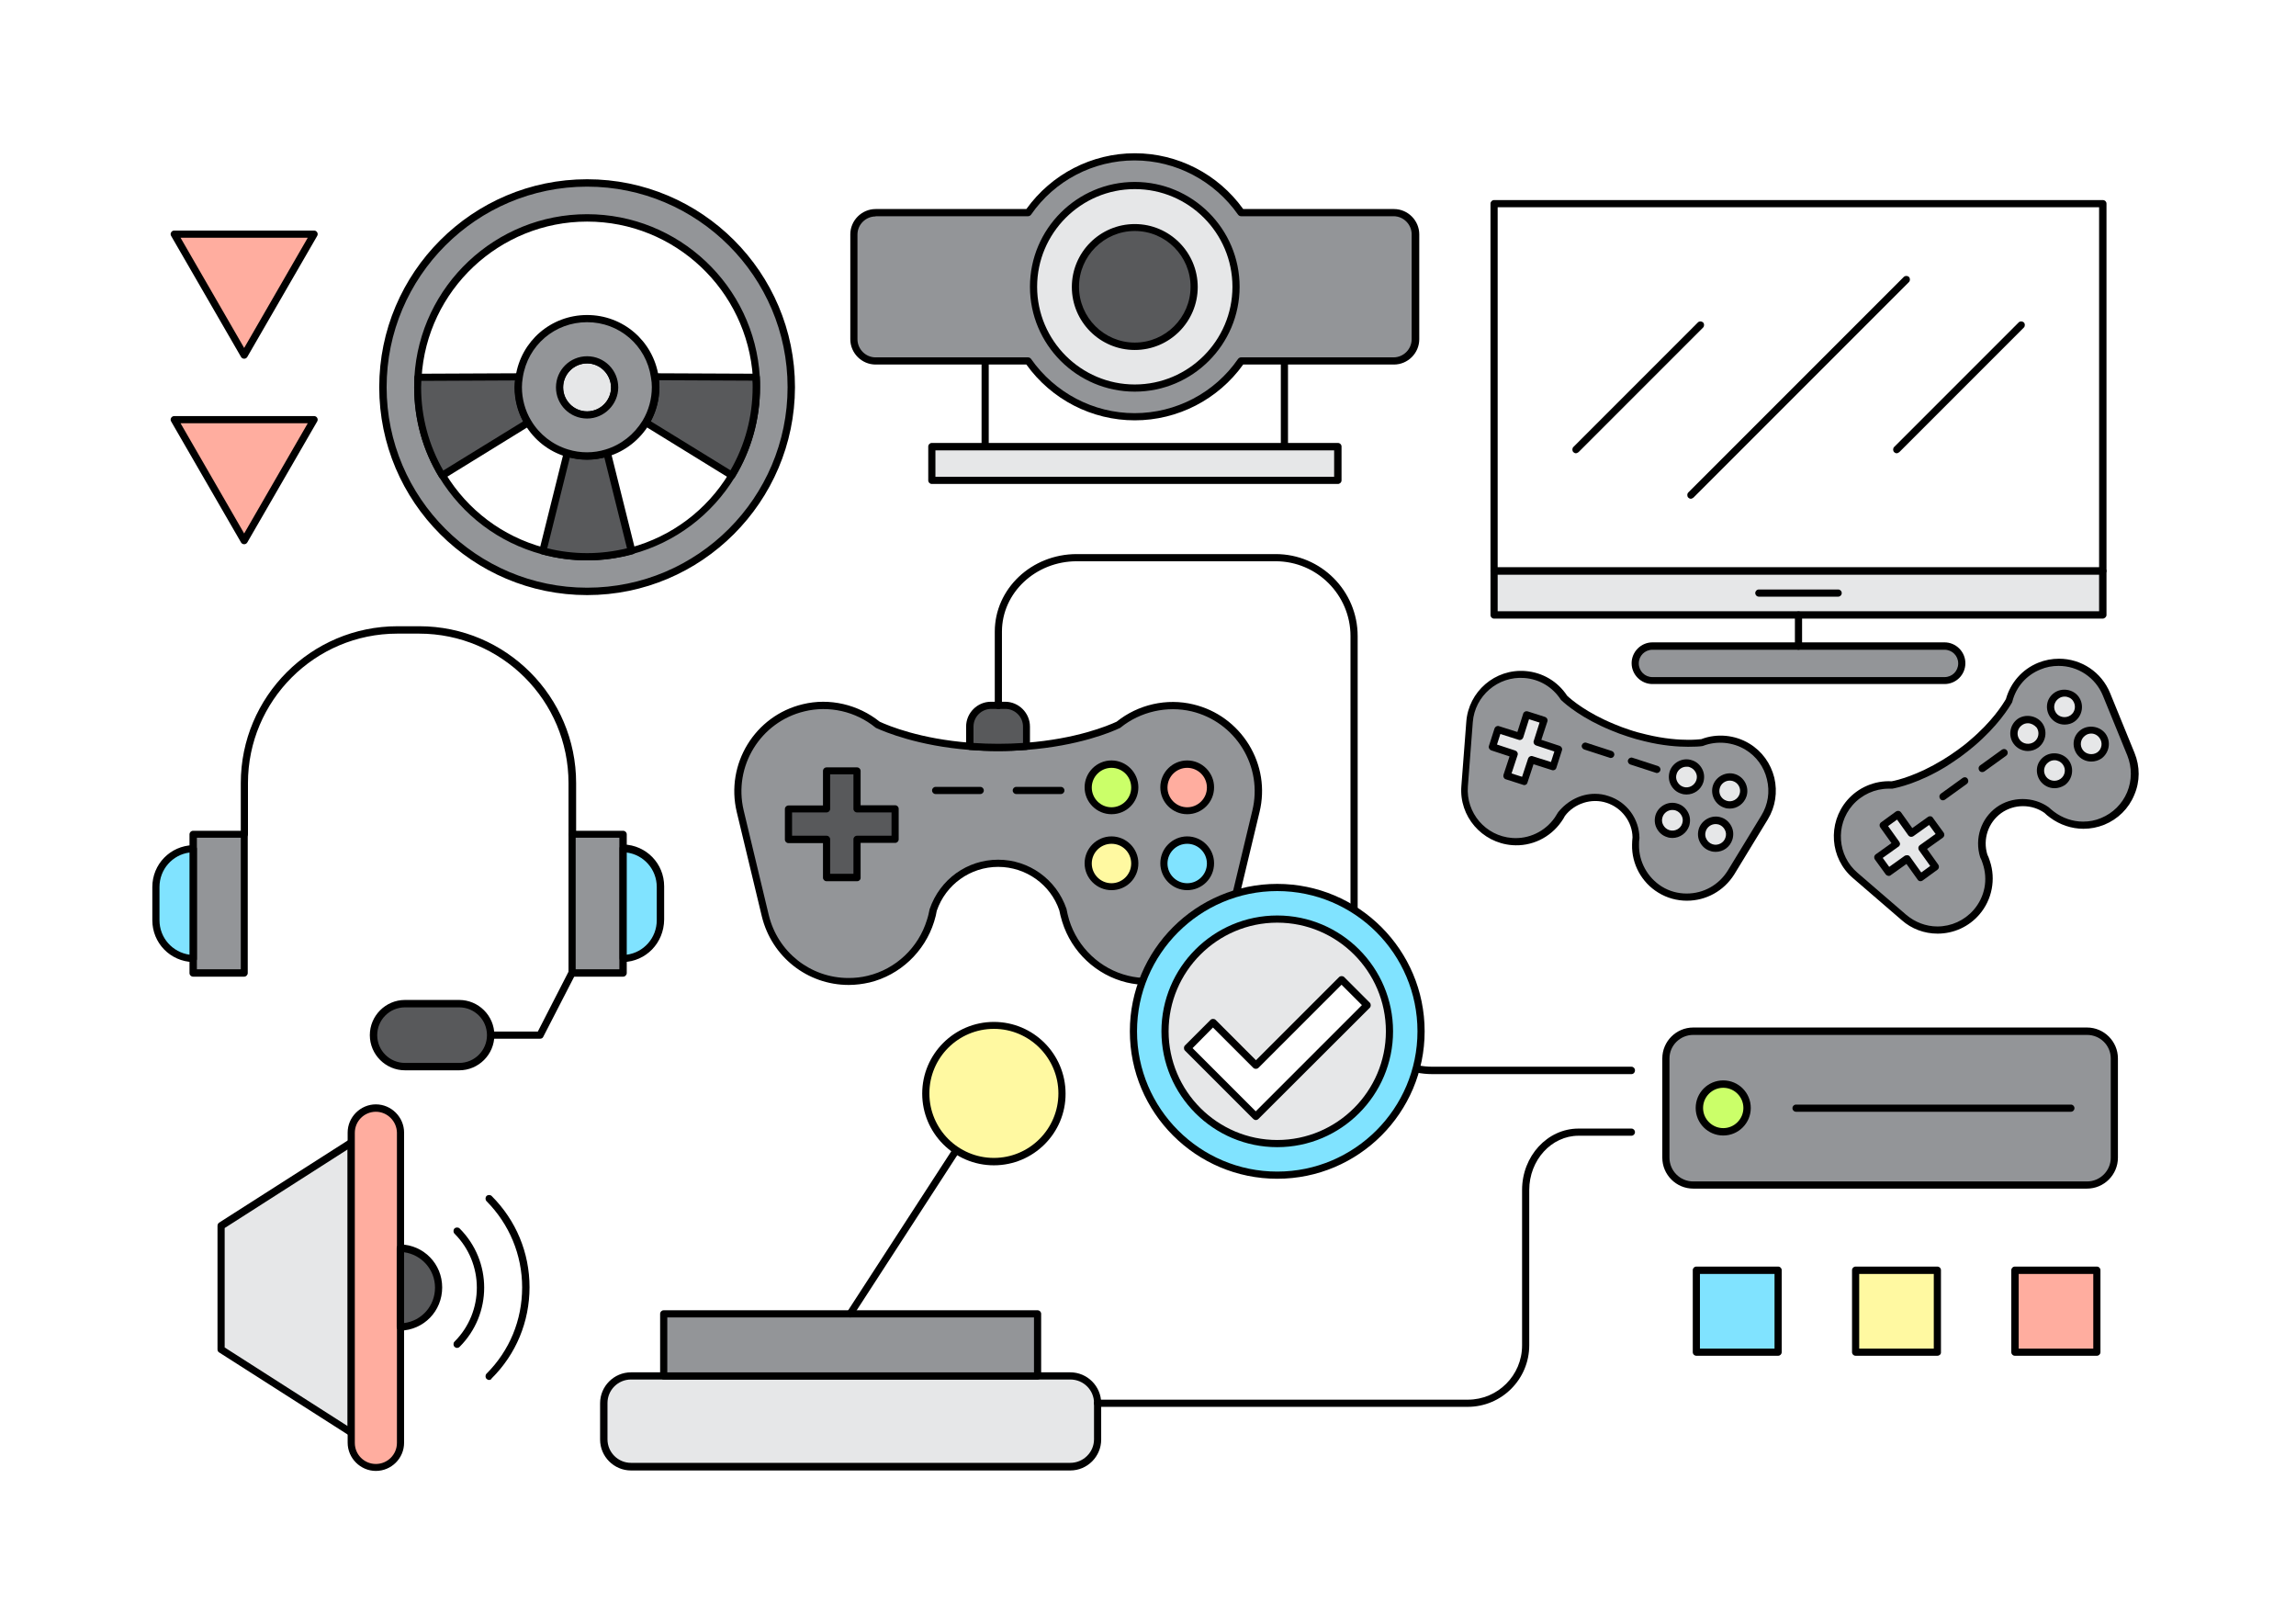 <?xml version="1.0" encoding="utf-8"?>
<!-- Generator: Adobe Illustrator 19.0.0, SVG Export Plug-In . SVG Version: 6.00 Build 0)  -->
<svg version="1.1" id="Layer_1" xmlns="http://www.w3.org/2000/svg" xmlns:xlink="http://www.w3.org/1999/xlink" x="0px" y="0px"
	 viewBox="1 27.6 1025 715.4" style="enable-background:new 1 27.6 1025 715.4;" xml:space="preserve">
<style type="text/css">
	.st0{clip-path:url(#SVGID_2_);fill:#FFFFFF;}
	.st1{fill:#939598;}
	.st2{fill:#58595B;}
	.st3{fill:#CBFF69;}
	.st4{fill:#FFAD9F;}
	.st5{fill:#FFF9A1;}
	.st6{fill:#80E3FF;}
	.st7{fill:#E6E7E8;}
	.st8{fill:#FFFFFF;}
</style>
<g>
	<g>
		<defs>
			<rect id="SVGID_1_" x="1.1" y="27.7" width="1024.9" height="717.4"/>
		</defs>
		<clipPath id="SVGID_2_">
			<use xlink:href="#SVGID_1_"  style="overflow:visible;"/>
		</clipPath>
		<polygon class="st0" points="1026,745.1 1,745.1 1,27.6 1026,27.6 1026,745.1 		"/>
	</g>
	<path class="st1" d="M781.1,360.7c-6.4-3.9-13.8-4.3-20.3-1.8c-2.8,0.3-12.1,1.1-25.3-2.1c-2.3-0.6-4.8-1.2-7.3-2
		c-2.6-0.8-4.9-1.7-7.1-2.6c-12.6-5.2-19.7-11.2-21.7-13.1c-3.8-5.8-10.1-9.9-17.5-10.4c-12.7-1-23.7,8.5-24.7,21.1l-2.2,28.7
		c-1,12.7,8.5,23.7,21.1,24.7c8.4,0.6,16.1-3.3,20.6-9.7c0.6-0.8,1.1-1.7,1.6-2.6c4.6-6.1,12.7-9,20.4-6.5
		c7.7,2.5,12.6,9.6,12.7,17.2c-0.1,1-0.2,2-0.2,3c-0.1,7.9,3.8,15.6,11,20c10.8,6.6,25,3.2,31.6-7.6l15-24.6
		C795.4,381.5,792,367.4,781.1,360.7L781.1,360.7z"/>
	<path d="M713,381.9c2.1,0,4.1,0.3,6.1,1c8.2,2.6,13.7,10.2,13.8,18.7c-0.2,1.2-0.2,2.1-0.2,3.1c-0.1,7.5,3.8,14.6,10.2,18.6
		c3.4,2.1,7.2,3.1,11.1,3.1c7.5,0,14.3-3.8,18.3-10.2l15-24.6c3-4.9,3.9-10.6,2.5-16.2c-1.3-5.6-4.8-10.3-9.6-13.2
		c-5.6-3.4-12.7-4.1-18.9-1.7c-0.1,0-0.2,0.1-0.4,0.1c-1.3,0.2-3.4,0.3-6.3,0.3c-4.3,0-11.2-0.4-19.6-2.5c-2.6-0.6-5-1.3-7.4-2.1
		c-2.5-0.8-4.9-1.7-7.3-2.7c-13-5.3-20.3-11.6-22.2-13.4c-0.1-0.1-0.2-0.2-0.3-0.3c-3.7-5.7-9.6-9.2-16.3-9.7
		c-11.8-0.9-22.1,8-23,19.7l-2.2,28.7c-0.9,11.8,7.9,22.1,19.7,23c7.5,0.6,14.8-2.9,19.1-9.1c0.6-0.9,1.1-1.7,1.5-2.4
		C700.8,384.9,706.8,381.9,713,381.9L713,381.9z M754.1,429.6L754.1,429.6c-4.5,0-8.9-1.2-12.8-3.6c-7.4-4.5-11.9-12.7-11.7-21.4
		c0-1.1,0.1-2.2,0.2-3.3c-0.1-6.9-4.8-13.2-11.6-15.4c-6.7-2.2-14.4,0.3-18.6,5.9c-0.3,0.7-0.9,1.6-1.6,2.6
		c-5,7.1-13.3,11.1-22,10.4c-13.5-1.1-23.7-12.9-22.6-26.4l2.2-28.7c1-13.4,12.8-23.7,26.4-22.6c7.6,0.6,14.4,4.6,18.6,11
		c2,1.9,8.9,7.7,21.1,12.7c2.3,1,4.6,1.8,7,2.6c2.3,0.8,4.7,1.4,7.2,2c8.2,2,14.8,2.4,18.9,2.4c2.7,0,4.6-0.2,5.7-0.3
		c7-2.7,15.1-1.9,21.5,2c5.6,3.4,9.5,8.8,11.1,15.2c1.5,6.4,0.5,13-2.9,18.6l-15,24.6C770.6,425.2,762.7,429.6,754.1,429.6
		L754.1,429.6z"/>
	<path class="st1" d="M911.4,325c-6.9,2.8-11.6,8.6-13.5,15.3c-1.3,2.4-6.3,10.4-16.7,19.1c-1.8,1.6-3.8,3.1-6,4.7
		c-2.2,1.6-4.3,3-6.3,4.2c-11.6,7.1-20.7,9.2-23.4,9.7c-6.9-0.4-13.9,2.3-18.8,7.9c-8.3,9.6-7.2,24.1,2.4,32.4l21.8,18.8
		c9.6,8.3,24.1,7.2,32.4-2.4c5.5-6.4,6.9-14.9,4.3-22.3c-0.3-1-0.7-1.9-1.1-2.9c-2.2-7.3,0.3-15.5,6.8-20.3c6.6-4.7,15.2-4.5,21.4,0
		c0.7,0.7,1.5,1.4,2.3,2c6.3,4.7,14.8,6.2,22.6,3c11.7-4.8,17.4-18.2,12.6-30l-10.9-26.7C936.6,325.8,923.2,320.2,911.4,325
		L911.4,325z"/>
	<path d="M844.2,379.6c-6.2,0-12.1,2.7-16.2,7.4c-7.7,8.9-6.7,22.5,2.2,30.1l21.8,18.8c3.9,3.3,8.8,5.2,13.9,5.2
		c6.2,0,12.1-2.7,16.2-7.4c5-5.8,6.5-13.5,4-20.8c-0.3-0.9-0.6-1.8-1.1-2.7c-2.6-8.4,0.4-17.3,7.3-22.3c6.8-4.9,16.5-4.9,23.3,0
		c0.9,0.8,1.6,1.4,2.4,2c3.7,2.8,8.3,4.4,12.9,4.4l0,0c2.8,0,5.5-0.5,8.1-1.6c5.3-2.2,9.4-6.3,11.6-11.5c2.2-5.3,2.2-11.1,0.1-16.4
		l-10.9-26.7c-3.3-8.1-11.1-13.3-19.8-13.3c-2.8,0-5.5,0.5-8.1,1.6c-6.2,2.5-10.8,7.7-12.5,14.2c0,0.1-0.1,0.2-0.1,0.4
		c-1.3,2.3-6.4,10.6-17,19.6c-1.9,1.6-3.9,3.2-6.1,4.8c-2.1,1.5-4.2,2.9-6.4,4.3c-11.9,7.3-21.4,9.4-24,9.9c-0.1,0-0.3,0-0.4,0
		C845,379.6,844.6,379.6,844.2,379.6L844.2,379.6z M866,444.3c-5.9,0-11.6-2.1-16-6l-21.8-18.8c-10.3-8.8-11.4-24.4-2.6-34.7
		c4.9-5.7,12.3-8.9,19.9-8.5c2.7-0.5,11.5-2.7,22.7-9.5c2.2-1.3,4.2-2.7,6.2-4.1c2.1-1.5,4.1-3,5.9-4.6c10-8.4,14.8-16.1,16.2-18.5
		c2.1-7.4,7.3-13.3,14.4-16.2c3-1.2,6.1-1.8,9.3-1.8c10,0,19,6,22.8,15.3l10.9,26.7c2.5,6.1,2.5,12.8-0.1,18.8
		c-2.5,6.1-7.3,10.8-13.4,13.3c-3,1.2-6.1,1.8-9.3,1.8l0,0c-5.3,0-10.6-1.8-14.9-5c-1-0.7-1.8-1.4-2.5-2.1c-2.7-1.9-6-3-9.6-3
		c-3.5,0-6.9,1.1-9.7,3.1c-5.8,4.2-8.3,11.6-6.2,18.5c0.4,0.8,0.8,1.8,1.1,2.8c2.8,8.2,1,17.4-4.6,23.9
		C880,441.2,873.2,444.3,866,444.3L866,444.3z"/>
	<path class="st1" d="M533.4,343.5c-12-2.9-24.1,0.3-33.1,7.6c-4.2,2-18.5,7.9-41.1,9.7c-4,0.3-8.2,0.5-12.6,0.5
		c-4.5,0-8.7-0.2-12.6-0.5c-22.6-1.7-36.9-7.7-41.1-9.7c-8.9-7.3-21-10.5-33.1-7.6c-20.6,4.9-33.2,25.6-28.3,46.1l11.2,46.7
		c4.9,20.5,25.6,33.2,46.1,28.3c13.6-3.3,23.7-13.5,27.6-26c0.5-1.6,0.9-3.3,1.2-5c4.1-12.1,15.5-20.7,28.9-20.7
		c13.4,0,24.8,8.7,28.9,20.8c0.3,1.7,0.7,3.3,1.2,4.9c3.8,12.5,14,22.7,27.6,26c20.6,4.9,41.2-7.7,46.2-28.3l11.2-46.7
		C566.6,369.1,554,348.4,533.4,343.5L533.4,343.5z"/>
	<path d="M446.6,411.3c13.8,0,26,8.8,30.5,21.9c0.3,1.7,0.7,3.2,1.2,5c3.8,12.3,13.9,21.9,26.4,24.9c2.8,0.7,5.7,1,8.6,1
		c17,0,31.6-11.6,35.6-28.1l11.2-46.7c2.3-9.5,0.7-19.4-4.4-27.7c-5.1-8.3-13.2-14.2-22.7-16.5c-11-2.6-22.9,0.1-31.7,7.2
		c-0.1,0.1-0.2,0.2-0.3,0.2c-3.9,1.9-18.6,8-41.7,9.8c-8.7,0.7-16.9,0.7-25.5,0c-23-1.8-37.7-8-41.7-9.8c-0.1-0.1-0.2-0.1-0.3-0.2
		c-8.8-7.2-20.7-9.9-31.7-7.2c-19.6,4.7-31.8,24.5-27.1,44.2l11.2,46.7c4,16.5,18.6,28.1,35.6,28.1c2.9,0,5.8-0.3,8.6-1
		c12.5-3,22.6-12.5,26.4-24.9c0.6-1.8,0.9-3.3,1.2-4.8C420.6,420,432.8,411.3,446.6,411.3L446.6,411.3z M513.3,467.2
		C513.3,467.2,513.3,467.2,513.3,467.2c-3.1,0-6.3-0.4-9.3-1.1c-13.6-3.3-24.6-13.6-28.8-27.1c-0.6-1.9-1-3.6-1.3-5.1
		c-3.9-11.5-14.9-19.4-27.3-19.4c-12.4,0-23.4,7.9-27.4,19.6c-0.2,1.3-0.6,3-1.2,4.9c-4.2,13.4-15.2,23.8-28.8,27.1
		c-3.1,0.7-6.2,1.1-9.3,1.1c-18.5,0-34.4-12.6-38.8-30.6L329.9,390c-5.1-21.4,8.1-43,29.5-48.1c11.9-2.9,24.7,0.1,34.3,7.8
		c4.1,1.9,18.2,7.7,40.4,9.4c8.5,0.7,16.5,0.7,25,0c22.2-1.7,36.3-7.5,40.4-9.4c9.6-7.7,22.4-10.6,34.3-7.7
		c10.4,2.5,19.1,8.9,24.7,17.9c5.6,9.1,7.3,19.8,4.8,30.1l-11.2,46.7C547.7,454.7,531.8,467.2,513.3,467.2L513.3,467.2z"/>
	<polygon class="st2" points="400.7,388.6 383.7,388.6 383.7,371.6 370,371.6 370,388.6 353,388.6 353,402.2 370,402.2 370,419.3 
		383.7,419.3 383.7,402.2 400.7,402.2 400.7,388.6 	"/>
	<path d="M371.6,417.6H382v-15.4c0-0.9,0.7-1.6,1.6-1.6h15.4v-10.4h-15.4c-0.9,0-1.6-0.7-1.6-1.6v-15.4h-10.4v15.4
		c0,0.9-0.7,1.6-1.6,1.6h-15.4v10.4H370c0.9,0,1.6,0.7,1.6,1.6V417.6L371.6,417.6z M383.7,420.9H370c-0.9,0-1.6-0.7-1.6-1.6v-15.4
		H353c-0.9,0-1.6-0.7-1.6-1.6v-13.6c0-0.9,0.7-1.6,1.6-1.6h15.4v-15.4c0-0.9,0.7-1.6,1.6-1.6h13.6c0.9,0,1.6,0.7,1.6,1.6V387h15.4
		c0.9,0,1.6,0.7,1.6,1.6v13.6c0,0.9-0.7,1.6-1.6,1.6h-15.4v15.4C385.3,420.2,384.5,420.9,383.7,420.9L383.7,420.9z"/>
	<path class="st3" d="M507.6,379c0,5.7-4.6,10.4-10.4,10.4c-5.7,0-10.4-4.6-10.4-10.4c0-5.7,4.6-10.4,10.4-10.4
		C503,368.7,507.6,373.3,507.6,379L507.6,379z"/>
	<path d="M497.2,370.3c-4.8,0-8.8,3.9-8.8,8.8c0,4.8,3.9,8.8,8.8,8.8c4.8,0,8.8-3.9,8.8-8.8C506,374.2,502.1,370.3,497.2,370.3
		L497.2,370.3z M497.2,391c-6.6,0-12-5.4-12-12c0-6.6,5.4-12,12-12c6.6,0,12,5.4,12,12C509.2,385.7,503.9,391,497.2,391L497.2,391z"
		/>
	<path class="st4" d="M541.4,379c0,5.7-4.6,10.4-10.4,10.4c-5.7,0-10.4-4.6-10.4-10.4c0-5.7,4.7-10.4,10.4-10.4
		C536.7,368.7,541.4,373.3,541.4,379L541.4,379z"/>
	<path d="M531,370.3c-4.8,0-8.8,3.9-8.8,8.8c0,4.8,3.9,8.8,8.8,8.8c4.8,0,8.8-3.9,8.8-8.8C539.8,374.2,535.8,370.3,531,370.3
		L531,370.3z M531,391c-6.6,0-12-5.4-12-12c0-6.6,5.4-12,12-12c6.6,0,12,5.4,12,12C543,385.7,537.6,391,531,391L531,391z"/>
	<path class="st5" d="M507.6,412.9c0,5.7-4.6,10.4-10.4,10.4c-5.7,0-10.4-4.6-10.4-10.4c0-5.7,4.6-10.4,10.4-10.4
		C503,402.6,507.6,407.2,507.6,412.9L507.6,412.9z"/>
	<path d="M497.2,404.2c-4.8,0-8.8,3.9-8.8,8.8c0,4.8,3.9,8.8,8.8,8.8c4.8,0,8.8-3.9,8.8-8.8C506,408.1,502.1,404.2,497.2,404.2
		L497.2,404.2z M497.2,424.9c-6.6,0-12-5.4-12-12c0-6.6,5.4-12,12-12c6.6,0,12,5.4,12,12C509.2,419.6,503.9,424.9,497.2,424.9
		L497.2,424.9z"/>
	<path class="st6" d="M541.4,412.9c0,5.7-4.6,10.4-10.4,10.4c-5.7,0-10.4-4.6-10.4-10.4c0-5.7,4.7-10.4,10.4-10.4
		C536.7,402.6,541.4,407.2,541.4,412.9L541.4,412.9z"/>
	<path d="M531,404.2c-4.8,0-8.8,3.9-8.8,8.8c0,4.8,3.9,8.8,8.8,8.8c4.8,0,8.8-3.9,8.8-8.8C539.8,408.1,535.8,404.2,531,404.2
		L531,404.2z M531,424.9c-6.6,0-12-5.4-12-12c0-6.6,5.4-12,12-12c6.6,0,12,5.4,12,12C543,419.6,537.6,424.9,531,424.9L531,424.9z"/>
	<path d="M438.6,382h-19.9c-0.9,0-1.6-0.7-1.6-1.6s0.7-1.6,1.6-1.6h19.9c0.9,0,1.6,0.7,1.6,1.6S439.5,382,438.6,382L438.6,382z"/>
	<path d="M474.6,382h-19.9c-0.9,0-1.6-0.7-1.6-1.6s0.7-1.6,1.6-1.6h19.9c0.9,0,1.6,0.7,1.6,1.6S475.5,382,474.6,382L474.6,382z"/>
	<path class="st2" d="M459.2,360.7v-8.8c0-5.2-4.2-9.5-9.5-9.5h-6.3c-5.2,0-9.5,4.2-9.5,9.5v8.8c4,0.3,8.2,0.5,12.6,0.5
		C451.1,361.2,455.3,361,459.2,360.7L459.2,360.7z"/>
	<path d="M435.6,359.2c7.5,0.5,14.6,0.5,22.1,0v-7.3c0-4.3-3.5-7.9-7.9-7.9h-6.3c-4.3,0-7.9,3.5-7.9,7.9V359.2L435.6,359.2z
		 M446.6,362.8c-4.3,0-8.4-0.2-12.8-0.5c-0.8-0.1-1.5-0.8-1.5-1.6v-8.8c0-6.1,5-11.1,11.1-11.1h6.3c6.1,0,11.1,5,11.1,11.1v8.8
		c0,0.8-0.6,1.5-1.5,1.6C455,362.6,450.8,362.8,446.6,362.8L446.6,362.8z"/>
	<path d="M729.3,507h-88.8c-20.2,0-36.6-16.4-36.6-36.6V311.5c0-18.4-15-33.4-33.4-33.4h-88.8c-18.4,0-33.4,14.1-33.4,31.4v33
		c0,0.9-0.7,1.6-1.6,1.6c-0.9,0-1.6-0.7-1.6-1.6v-33c0-19.1,16.4-34.6,36.6-34.6h88.8c20.2,0,36.6,16.4,36.6,36.6v158.8
		c0,18.4,15,33.4,33.4,33.4h88.8c0.9,0,1.6,0.7,1.6,1.6C730.9,506.3,730.2,507,729.3,507L729.3,507z"/>
	<path class="st6" d="M635.4,487.9c0,35.5-28.7,64.2-64.2,64.2c-35.5,0-64.2-28.7-64.2-64.2c0-35.5,28.8-64.2,64.2-64.2
		C606.7,423.6,635.4,452.4,635.4,487.9L635.4,487.9z"/>
	<path d="M571.2,425.3c-34.5,0-62.6,28.1-62.6,62.6c0,34.5,28.1,62.6,62.6,62.6c34.5,0,62.6-28.1,62.6-62.6
		C633.8,453.3,605.7,425.3,571.2,425.3L571.2,425.3z M571.2,553.7c-36.3,0-65.8-29.5-65.8-65.8s29.5-65.8,65.8-65.8
		c36.3,0,65.8,29.5,65.8,65.8S607.5,553.7,571.2,553.7L571.2,553.7z"/>
	<path class="st7" d="M621.3,487.9c0,27.7-22.4,50.1-50.1,50.1c-27.7,0-50.1-22.4-50.1-50.1c0-27.7,22.4-50.1,50.1-50.1
		C598.9,437.7,621.3,460.2,621.3,487.9L621.3,487.9z"/>
	<path d="M571.2,439.4c-26.7,0-48.5,21.8-48.5,48.5c0,26.7,21.8,48.5,48.5,48.5s48.5-21.8,48.5-48.5
		C619.7,461.1,597.9,439.4,571.2,439.4L571.2,439.4z M571.2,539.6c-28.5,0-51.7-23.2-51.7-51.7c0-28.5,23.2-51.7,51.7-51.7
		c28.5,0,51.7,23.2,51.7,51.7C622.9,516.4,599.7,539.6,571.2,539.6L571.2,539.6z"/>
	<polygon class="st8" points="561.6,525.9 531.1,495.4 542.5,484 561.6,503.1 599.9,464.8 611.3,476.2 561.6,525.9 	"/>
	<path d="M533.4,495.4l28.2,28.2l47.4-47.4l-9.1-9.1l-37.1,37.1c-0.6,0.6-1.7,0.6-2.3,0l-18-18L533.4,495.4L533.4,495.4z
		 M561.6,527.5c-0.4,0-0.8-0.2-1.1-0.5L530,496.5c-0.6-0.6-0.6-1.7,0-2.3l11.4-11.4c0.6-0.6,1.7-0.6,2.3,0l18,18l37.1-37.1
		c0.6-0.6,1.7-0.6,2.3,0l11.4,11.4c0.6,0.6,0.6,1.7,0,2.3L562.8,527C562.5,527.3,562.1,527.5,561.6,527.5L561.6,527.5z"/>
	<polygon class="st7" points="696.9,362 687.2,358.8 690.3,349.1 682.6,346.6 679.4,356.3 669.7,353.2 667.2,361 676.9,364.1 
		673.7,373.8 681.5,376.4 684.7,366.6 694.4,369.8 696.9,362 	"/>
	<path d="M675.8,372.8l4.7,1.5l2.7-8.2c0.3-0.8,1.2-1.3,2-1l8.2,2.6l1.5-4.7l-8.2-2.7c-0.8-0.3-1.3-1.2-1-2l2.6-8.2l-4.7-1.5
		l-2.6,8.2c-0.3,0.8-1.2,1.3-2,1l-8.2-2.6l-1.5,4.7l8.2,2.7c0.8,0.3,1.3,1.2,1,2L675.8,372.8L675.8,372.8z M681.5,378
		c-0.2,0-0.3,0-0.5-0.1l-7.8-2.5c-0.4-0.1-0.7-0.4-0.9-0.8c-0.2-0.4-0.2-0.8-0.1-1.2l2.7-8.2l-8.2-2.7c-0.8-0.3-1.3-1.2-1-2l2.5-7.8
		c0.3-0.8,1.2-1.3,2-1l8.2,2.6l2.6-8.2c0.1-0.4,0.4-0.7,0.8-0.9c0.4-0.2,0.8-0.2,1.2-0.1l7.8,2.5c0.8,0.3,1.3,1.2,1,2l-2.7,8.2
		l8.2,2.7c0.8,0.3,1.3,1.2,1,2l-2.5,7.8c-0.3,0.9-1.2,1.3-2,1l-8.2-2.6l-2.7,8.2C682.8,377.5,682.2,378,681.5,378L681.5,378z"/>
	<path class="st7" d="M759.8,376.3c-1.1,3.3-4.6,5.1-7.8,4c-3.3-1.1-5.1-4.6-4-7.8c1.1-3.3,4.6-5.1,7.8-4
		C759.1,369.5,760.9,373,759.8,376.3L759.8,376.3z"/>
	<path d="M753.9,369.8c-2,0-3.8,1.3-4.4,3.2c-0.4,1.2-0.3,2.4,0.3,3.5c0.6,1.1,1.5,1.9,2.7,2.3c2.4,0.8,5-0.6,5.8-3
		c0.4-1.2,0.3-2.4-0.3-3.5c-0.6-1.1-1.5-1.9-2.7-2.3C754.9,369.8,754.4,369.8,753.9,369.8L753.9,369.8z M753.9,382.2
		c-0.8,0-1.6-0.1-2.4-0.4c-2-0.6-3.6-2-4.6-3.9c-1-1.9-1.1-4-0.5-6c1.3-4,5.8-6.4,9.9-5c2,0.6,3.6,2,4.6,3.9c1,1.9,1.1,4,0.5,6
		C760.3,380.1,757.3,382.2,753.9,382.2L753.9,382.2z"/>
	<path class="st7" d="M779.1,382.6c-1.1,3.3-4.6,5.1-7.8,4c-3.3-1.1-5.1-4.6-4-7.9c1.1-3.3,4.6-5.1,7.9-4
		C778.4,375.8,780.2,379.3,779.1,382.6L779.1,382.6z"/>
	<path d="M773.2,376c-2,0-3.8,1.3-4.4,3.2c-0.8,2.4,0.5,5,3,5.8c2.4,0.8,5-0.6,5.8-3c0.8-2.4-0.5-5-3-5.8
		C774.2,376.1,773.7,376,773.2,376L773.2,376z M773.2,388.5c-0.8,0-1.6-0.1-2.4-0.4c-4.1-1.3-6.4-5.8-5.1-9.9c1.3-4,5.8-6.4,9.9-5.1
		c4.1,1.3,6.4,5.8,5.1,9.9C779.6,386.3,776.6,388.5,773.2,388.5L773.2,388.5z"/>
	<path class="st7" d="M753.6,395.7c-1.1,3.3-4.6,5.1-7.9,4c-3.3-1.1-5.1-4.6-4-7.8c1.1-3.3,4.6-5.1,7.8-4
		C752.8,388.9,754.6,392.4,753.6,395.7L753.6,395.7z"/>
	<path d="M747.6,389.1c-2,0-3.8,1.3-4.4,3.2c-0.4,1.2-0.3,2.4,0.3,3.5c0.6,1.1,1.5,1.9,2.7,2.3c2.4,0.8,5.1-0.6,5.8-3
		c0.4-1.2,0.3-2.4-0.3-3.5c-0.6-1.1-1.5-1.9-2.7-2.3C748.6,389.2,748.1,389.1,747.6,389.1L747.6,389.1z M747.6,401.6
		c-0.8,0-1.6-0.1-2.4-0.4c-2-0.6-3.6-2-4.6-3.9c-1-1.9-1.1-4-0.5-6c1.3-4,5.8-6.4,9.9-5c2,0.6,3.6,2,4.6,3.9c1,1.9,1.1,4,0.5,6
		C754,399.4,751,401.6,747.6,401.6L747.6,401.6z"/>
	<path class="st7" d="M772.8,401.9c-1.1,3.3-4.6,5.1-7.8,4c-3.3-1.1-5.1-4.6-4-7.8c1.1-3.3,4.6-5.1,7.8-4
		C772.1,395.1,773.9,398.6,772.8,401.9L772.8,401.9z"/>
	<path d="M766.9,395.4c-2,0-3.8,1.3-4.4,3.2c-0.4,1.2-0.3,2.4,0.3,3.5c0.6,1.1,1.5,1.9,2.7,2.3c2.4,0.8,5.1-0.6,5.8-3
		c0.4-1.2,0.3-2.4-0.3-3.5c-0.6-1.1-1.5-1.9-2.7-2.3C767.9,395.5,767.4,395.4,766.9,395.4L766.9,395.4z M766.9,407.8
		c-0.8,0-1.6-0.1-2.4-0.4c-2-0.6-3.6-2-4.6-3.9c-1-1.9-1.1-4-0.5-6c1.3-4,5.8-6.4,9.9-5.1c2,0.6,3.6,2,4.6,3.9c1,1.9,1.1,4,0.5,6
		C773.3,405.7,770.3,407.8,766.9,407.8L766.9,407.8z"/>
	<path d="M720.1,365.9c-0.2,0-0.3,0-0.5-0.1l-11.4-3.7c-0.8-0.3-1.3-1.2-1-2c0.3-0.8,1.2-1.3,2-1l11.4,3.7c0.8,0.3,1.3,1.2,1,2
		C721.4,365.5,720.8,365.9,720.1,365.9L720.1,365.9z"/>
	<path d="M740.7,372.6c-0.2,0-0.3,0-0.5-0.1l-11.4-3.7c-0.8-0.3-1.3-1.2-1-2c0.3-0.8,1.2-1.3,2-1l11.4,3.7c0.8,0.3,1.3,1.2,1,2
		C742,372.1,741.4,372.6,740.7,372.6L740.7,372.6z"/>
	<polygon class="st7" points="862.5,393.6 854.2,399.5 848.3,391.2 841.6,396 847.6,404.3 839.3,410.3 844.1,416.9 852.4,411 
		858.4,419.3 865,414.5 859,406.2 867.3,400.2 862.5,393.6 	"/>
	<path d="M852.4,409.3c0.5,0,1,0.2,1.3,0.7l5,7l4-2.9l-5-7c-0.5-0.7-0.4-1.7,0.4-2.3l7-5l-2.9-4l-7,5c-0.7,0.5-1.7,0.4-2.3-0.4l-5-7
		l-4,2.9l5,7c0.2,0.3,0.4,0.8,0.3,1.2c-0.1,0.4-0.3,0.8-0.7,1l-7,5l2.9,4l7-5C851.7,409.4,852.1,409.3,852.4,409.3L852.4,409.3z
		 M858.4,420.9c-0.5,0-1-0.2-1.3-0.7l-5-7l-7,5c-0.3,0.3-0.8,0.4-1.2,0.3c-0.4-0.1-0.8-0.3-1.1-0.7l-4.8-6.6
		c-0.5-0.7-0.4-1.7,0.4-2.3l7-5l-5-7c-0.5-0.7-0.4-1.7,0.4-2.3l6.6-4.8c0.7-0.5,1.7-0.4,2.3,0.4l5,7l7-5c0.7-0.5,1.7-0.4,2.2,0.4
		l4.8,6.6c0.5,0.7,0.4,1.7-0.4,2.3l-7,5l5,7c0.5,0.7,0.4,1.7-0.4,2.3l-6.6,4.8C859,420.8,858.7,420.9,858.4,420.9L858.4,420.9z"/>
	<path class="st7" d="M911.3,351.4c2,2.8,1.4,6.7-1.4,8.7c-2.8,2-6.7,1.4-8.7-1.4c-2-2.8-1.4-6.7,1.4-8.7
		C905.4,347.9,909.3,348.6,911.3,351.4L911.3,351.4z"/>
	<path d="M906.3,350.4c-1,0-1.9,0.3-2.7,0.9c-2.1,1.5-2.5,4.4-1,6.4c1.4,2,4.4,2.5,6.5,1c2.1-1.5,2.5-4.4,1.1-6.4
		C909.1,351.1,907.7,350.4,906.3,350.4L906.3,350.4z M906.3,362.8c-2.5,0-4.9-1.2-6.4-3.3c-2.5-3.5-1.7-8.4,1.8-11
		c3.4-2.4,8.5-1.6,11,1.8c2.5,3.5,1.7,8.4-1.8,11C909.5,362.3,907.9,362.8,906.3,362.8L906.3,362.8z"/>
	<path class="st7" d="M927.8,339.5c2,2.8,1.4,6.7-1.4,8.7c-2.8,2-6.7,1.4-8.7-1.4c-2-2.8-1.4-6.7,1.4-8.7
		C921.9,336.1,925.8,336.7,927.8,339.5L927.8,339.5z"/>
	<path d="M922.7,338.5c-1,0-1.9,0.3-2.7,0.9c-1,0.7-1.7,1.8-1.9,3c-0.2,1.2,0.1,2.4,0.8,3.4c1.4,2,4.4,2.5,6.5,1
		c2.1-1.5,2.5-4.4,1-6.5C925.6,339.2,924.2,338.5,922.7,338.5L922.7,338.5z M922.7,351c-2.5,0-4.9-1.2-6.4-3.3
		c-1.2-1.7-1.7-3.8-1.4-5.8c0.3-2.1,1.5-3.9,3.2-5.1c3.4-2.4,8.5-1.6,10.9,1.8c2.5,3.5,1.7,8.4-1.8,11
		C926,350.5,924.4,351,922.7,351L922.7,351z"/>
	<path class="st7" d="M923.2,367.9c2,2.8,1.4,6.7-1.4,8.7c-2.8,2-6.7,1.4-8.7-1.4c-2-2.8-1.4-6.7,1.4-8.7
		C917.3,364.5,921.2,365.1,923.2,367.9L923.2,367.9z"/>
	<path d="M918.2,366.9c-1,0-1.9,0.3-2.7,0.9c-1,0.7-1.7,1.8-1.9,3c-0.2,1.2,0.1,2.4,0.8,3.4c1.4,2,4.4,2.5,6.5,1
		c2.1-1.5,2.5-4.4,1-6.4C921,367.6,919.6,366.9,918.2,366.9L918.2,366.9z M918.2,379.4c-2.5,0-4.9-1.2-6.4-3.3
		c-1.2-1.7-1.7-3.8-1.4-5.8c0.3-2.1,1.5-3.9,3.2-5.1c3.4-2.4,8.5-1.6,11,1.8c2.5,3.5,1.7,8.4-1.8,11
		C921.4,378.9,919.8,379.4,918.2,379.4L918.2,379.4z"/>
	<path class="st7" d="M939.7,356c2,2.8,1.4,6.7-1.4,8.7c-2.8,2-6.7,1.4-8.7-1.4c-2-2.8-1.4-6.7,1.4-8.7
		C933.8,352.6,937.7,353.2,939.7,356L939.7,356z"/>
	<path d="M934.6,355c-1,0-1.9,0.3-2.7,0.9c-1,0.7-1.7,1.8-1.9,3c-0.2,1.2,0.1,2.4,0.8,3.4c1.4,2,4.4,2.5,6.5,1.1
		c2.1-1.5,2.5-4.4,1-6.4C937.5,355.8,936.1,355,934.6,355L934.6,355z M934.6,367.5c-2.5,0-4.9-1.2-6.4-3.3c-1.2-1.7-1.7-3.8-1.4-5.8
		c0.3-2.1,1.5-3.9,3.2-5.1c3.4-2.4,8.5-1.6,11,1.8c2.5,3.5,1.7,8.4-1.8,11C937.9,367,936.3,367.5,934.6,367.5L934.6,367.5z"/>
	<path d="M868.4,384.8c-0.5,0-1-0.2-1.3-0.7c-0.5-0.7-0.4-1.7,0.4-2.3l9.7-7c0.7-0.5,1.7-0.4,2.2,0.4c0.5,0.7,0.4,1.7-0.4,2.3
		l-9.7,7C869,384.7,868.7,384.8,868.4,384.8L868.4,384.8z"/>
	<path d="M885.9,372.2c-0.5,0-1-0.2-1.3-0.7c-0.5-0.7-0.4-1.7,0.4-2.3l9.7-7c0.7-0.5,1.7-0.4,2.3,0.4c0.5,0.7,0.4,1.7-0.4,2.3
		l-9.7,7C886.6,372.1,886.3,372.2,885.9,372.2L885.9,372.2z"/>
	<polygon class="st7" points="668,282.4 668,302.1 939.7,302.1 939.7,282.4 668,282.4 	"/>
	<path d="M669.6,300.4h268.5V284H669.6V300.4L669.6,300.4z M939.7,303.7H668c-0.9,0-1.6-0.7-1.6-1.6v-19.6c0-0.9,0.7-1.6,1.6-1.6
		h271.8c0.9,0,1.6,0.7,1.6,1.6v19.6C941.4,302.9,940.6,303.7,939.7,303.7L939.7,303.7z"/>
	<path d="M669.6,280.8h268.5V120.1H669.6V280.8L669.6,280.8z M939.7,284H668c-0.9,0-1.6-0.7-1.6-1.6V118.5c0-0.9,0.7-1.6,1.6-1.6
		h271.8c0.9,0,1.6,0.7,1.6,1.6v163.9C941.4,283.3,940.6,284,939.7,284L939.7,284z"/>
	<path d="M821.6,293.9h-35.4c-0.9,0-1.6-0.7-1.6-1.6s0.7-1.6,1.6-1.6h35.4c0.9,0,1.6,0.7,1.6,1.6S822.5,293.9,821.6,293.9
		L821.6,293.9z"/>
	<path class="st1" d="M876.8,323.6c0,4.3-3.4,7.7-7.7,7.7H738.7c-4.3,0-7.7-3.4-7.7-7.7l0,0c0-4.2,3.4-7.7,7.7-7.7h130.4
		C873.3,315.9,876.8,319.4,876.8,323.6L876.8,323.6L876.8,323.6z"/>
	<path d="M738.7,317.6c-3.4,0-6.1,2.7-6.1,6.1c0,3.4,2.7,6.1,6.1,6.1h130.4c3.4,0,6.1-2.7,6.1-6.1c0-3.4-2.7-6.1-6.1-6.1H738.7
		L738.7,317.6z M869.1,332.9H738.7c-5.1,0-9.3-4.2-9.3-9.3c0-5.1,4.2-9.3,9.3-9.3h130.4c5.1,0,9.3,4.2,9.3,9.3
		C878.4,328.8,874.2,332.9,869.1,332.9L869.1,332.9z"/>
	<path d="M803.9,317.6c-0.9,0-1.6-0.7-1.6-1.6v-13.9c0-0.9,0.7-1.6,1.6-1.6s1.6,0.7,1.6,1.6v13.9
		C805.5,316.8,804.8,317.6,803.9,317.6L803.9,317.6z"/>
	<path d="M755.8,250.2c-0.4,0-0.8-0.2-1.1-0.5c-0.6-0.6-0.6-1.7,0-2.3l96.2-96.2c0.6-0.6,1.7-0.6,2.3,0c0.6,0.6,0.6,1.7,0,2.3
		l-96.2,96.2C756.6,250,756.2,250.2,755.8,250.2L755.8,250.2z"/>
	<path d="M847.7,229.9c-0.4,0-0.8-0.2-1.1-0.5c-0.6-0.6-0.6-1.7,0-2.3l55.6-55.6c0.6-0.6,1.6-0.6,2.3,0c0.6,0.6,0.6,1.7,0,2.3
		l-55.6,55.6C848.5,229.7,848.1,229.9,847.7,229.9L847.7,229.9z"/>
	<path d="M704.5,229.9c-0.4,0-0.8-0.2-1.1-0.5c-0.6-0.6-0.6-1.7,0-2.3l55.6-55.6c0.6-0.6,1.6-0.6,2.3,0c0.6,0.6,0.6,1.7,0,2.3
		l-55.6,55.6C705.3,229.7,704.9,229.9,704.5,229.9L704.5,229.9z"/>
	<path class="st1" d="M944.9,544.3c0,6.7-5.5,12.2-12.2,12.2H756.9c-6.7,0-12.2-5.5-12.2-12.2V500c0-6.7,5.5-12.2,12.2-12.2h175.8
		c6.7,0,12.2,5.5,12.2,12.2V544.3L944.9,544.3z"/>
	<path d="M756.9,489.5c-5.8,0-10.6,4.7-10.6,10.5v44.3c0,5.8,4.7,10.6,10.6,10.6h175.8c5.8,0,10.6-4.7,10.6-10.6V500
		c0-5.8-4.7-10.5-10.6-10.5H756.9L756.9,489.5z M932.7,558.1H756.9c-7.6,0-13.8-6.2-13.8-13.8V500c0-7.6,6.2-13.8,13.8-13.8h175.8
		c7.6,0,13.8,6.2,13.8,13.8v44.3C946.5,551.9,940.3,558.1,932.7,558.1L932.7,558.1z"/>
	<path class="st3" d="M781,522.2c0,5.9-4.8,10.7-10.7,10.7c-5.9,0-10.7-4.8-10.7-10.7c0-5.9,4.8-10.7,10.7-10.7
		C776.2,511.5,781,516.3,781,522.2L781,522.2z"/>
	<path d="M770.3,513.1c-5,0-9,4.1-9,9c0,5,4.1,9,9,9c5,0,9-4.1,9-9C779.3,517.2,775.3,513.1,770.3,513.1L770.3,513.1z M770.3,534.4
		c-6.8,0-12.3-5.5-12.3-12.3c0-6.8,5.5-12.3,12.3-12.3c6.8,0,12.3,5.5,12.3,12.3C782.6,528.9,777.1,534.4,770.3,534.4L770.3,534.4z"
		/>
	<path d="M925.5,523.8H802.8c-0.9,0-1.6-0.7-1.6-1.6c0-0.9,0.7-1.6,1.6-1.6h122.7c0.9,0,1.6,0.7,1.6,1.6
		C927.1,523.1,926.4,523.8,925.5,523.8L925.5,523.8z"/>
	<path d="M256.4,401.5c-0.9,0-1.6-0.7-1.6-1.6v-22.8c0-36.8-29.9-66.7-66.7-66.7h-9.7c-36.8,0-66.7,29.9-66.7,66.7v22.8
		c0,0.9-0.7,1.6-1.6,1.6c-0.9,0-1.6-0.7-1.6-1.6v-22.8c0-38.6,31.4-70,70-70h9.7c38.6,0,70,31.4,70,70v22.8
		C258,400.8,257.3,401.5,256.4,401.5L256.4,401.5z"/>
	<polygon class="st1" points="87.2,461.9 110,461.9 110,399.9 87.2,399.9 87.2,461.9 	"/>
	<path d="M88.9,460.2h19.6v-58.7H88.9V460.2L88.9,460.2z M110,463.5H87.2c-0.9,0-1.6-0.7-1.6-1.6v-61.9c0-0.9,0.7-1.6,1.6-1.6H110
		c0.9,0,1.6,0.7,1.6,1.6v61.9C111.6,462.7,110.9,463.5,110,463.5L110,463.5z"/>
	<path class="st6" d="M87.2,406.4c-9.2,0.3-16.6,7.8-16.6,17.1v14.8c0,9.3,7.4,16.8,16.6,17.1V406.4L87.2,406.4z"/>
	<path d="M85.6,408.1c-7.6,1-13.4,7.5-13.4,15.4v14.8c0,7.9,5.8,14.3,13.4,15.4V408.1L85.6,408.1z M87.2,457
		C87.2,457,87.2,457,87.2,457C77,456.7,69,448.5,69,438.3v-14.8c0-10.2,8-18.4,18.2-18.7c0.4,0,0.9,0.2,1.2,0.5
		c0.3,0.3,0.5,0.7,0.5,1.2v49.1c0,0.4-0.2,0.9-0.5,1.2C88.1,456.9,87.7,457,87.2,457L87.2,457z"/>
	<polygon class="st1" points="279.2,461.9 256.4,461.9 256.4,399.9 279.2,399.9 279.2,461.9 	"/>
	<path d="M258,460.2h19.5v-58.7H258V460.2L258,460.2z M279.2,463.5h-22.8c-0.9,0-1.6-0.7-1.6-1.6v-61.9c0-0.9,0.7-1.6,1.6-1.6h22.8
		c0.9,0,1.6,0.7,1.6,1.6v61.9C280.8,462.7,280.1,463.5,279.2,463.5L279.2,463.5z"/>
	<path class="st6" d="M279.2,406.4c9.2,0.3,16.6,7.8,16.6,17.1v14.8c0,9.3-7.4,16.8-16.6,17.1V406.4L279.2,406.4z"/>
	<path d="M280.8,408.1v45.6c7.6-1,13.4-7.5,13.4-15.4v-14.8C294.2,415.6,288.4,409.1,280.8,408.1L280.8,408.1z M279.2,457
		c-0.4,0-0.8-0.2-1.1-0.5c-0.3-0.3-0.5-0.7-0.5-1.2v-49.1c0-0.4,0.2-0.9,0.5-1.2c0.3-0.3,0.7-0.5,1.2-0.5
		c10.2,0.3,18.2,8.5,18.2,18.7v14.8C297.4,448.5,289.4,456.7,279.2,457C279.2,457,279.2,457,279.2,457L279.2,457z"/>
	<path d="M242.1,491.2H220c-0.9,0-1.6-0.7-1.6-1.6c0-0.9,0.7-1.6,1.6-1.6h21.1l13.8-26.9c0.4-0.8,1.4-1.1,2.2-0.7
		c0.8,0.4,1.1,1.4,0.7,2.2l-14.3,27.8C243.3,490.9,242.7,491.2,242.1,491.2L242.1,491.2z"/>
	<path class="st2" d="M220,489.6c0,7.8-6.3,14.1-14.1,14.1h-24.2c-7.8,0-14.1-6.3-14.1-14.1l0,0c0-7.8,6.3-14.1,14.1-14.1H206
		C213.7,475.6,220,481.9,220,489.6L220,489.6L220,489.6z"/>
	<path d="M181.8,477.2c-6.9,0-12.4,5.6-12.4,12.4c0,6.9,5.6,12.4,12.4,12.4H206c6.9,0,12.4-5.6,12.4-12.4c0-6.9-5.6-12.4-12.4-12.4
		H181.8L181.8,477.2z M206,505.3h-24.2c-8.6,0-15.7-7-15.7-15.7c0-8.6,7-15.7,15.7-15.7H206c8.6,0,15.7,7,15.7,15.7
		C221.7,498.3,214.6,505.3,206,505.3L206,505.3z"/>
	<path class="st7" d="M491,653.9c0-6.7-5.5-12.2-12.2-12.2H282.7c-6.7,0-12.2,5.5-12.2,12.2v16.2c0,6.7,5.5,12.2,12.2,12.2h196.1
		c6.7,0,12.2-5.5,12.2-12.2V653.9L491,653.9z"/>
	<path d="M282.7,643.3c-5.8,0-10.5,4.7-10.5,10.5v16.2c0,5.8,4.7,10.5,10.5,10.5h196.1c5.8,0,10.6-4.7,10.6-10.5v-16.2
		c0-5.8-4.7-10.5-10.6-10.5H282.7L282.7,643.3z M478.8,683.9H282.7c-7.6,0-13.8-6.2-13.8-13.8v-16.2c0-7.6,6.2-13.8,13.8-13.8h196.1
		c7.6,0,13.8,6.2,13.8,13.8v16.2C492.6,677.7,486.4,683.9,478.8,683.9L478.8,683.9z"/>
	<polygon class="st1" points="464.2,614 297.3,614 297.3,641.7 464.2,641.7 464.2,614 	"/>
	<path d="M298.9,640.1h163.7v-24.5H298.9V640.1L298.9,640.1z M464.2,643.3H297.3c-0.9,0-1.6-0.7-1.6-1.6V614c0-0.9,0.7-1.6,1.6-1.6
		h166.9c0.9,0,1.6,0.7,1.6,1.6v27.7C465.8,642.6,465.1,643.3,464.2,643.3L464.2,643.3z"/>
	<path d="M380.6,615.6c-0.3,0-0.6-0.1-0.9-0.3c-0.7-0.5-1-1.5-0.5-2.2l47.8-73.7c0.5-0.7,1.5-1,2.2-0.5c0.7,0.5,1,1.5,0.5,2.2
		l-47.8,73.7C381.6,615.3,381.1,615.6,380.6,615.6L380.6,615.6z"/>
	<path class="st5" d="M475.1,515.6c0,16.8-13.6,30.4-30.4,30.4c-16.8,0-30.4-13.6-30.4-30.4c0-16.8,13.6-30.4,30.4-30.4
		C461.5,485.2,475.1,498.8,475.1,515.6L475.1,515.6z"/>
	<path d="M444.7,486.8c-15.9,0-28.8,12.9-28.8,28.8c0,15.9,12.9,28.8,28.8,28.8c15.9,0,28.8-12.9,28.8-28.8
		C473.5,499.8,460.6,486.8,444.7,486.8L444.7,486.8z M444.7,547.7c-17.7,0-32-14.4-32-32c0-17.7,14.4-32,32-32c17.7,0,32,14.4,32,32
		C476.8,533.3,462.4,547.7,444.7,547.7L444.7,547.7z"/>
	<path class="st1" d="M282.8,273.5c-6.3,1.7-12.9,2.6-19.8,2.6c-6.8,0-13.5-0.9-19.8-2.6c-18.9-5.1-34.9-17.4-44.9-33.7
		c-7-11.5-11-24.9-11-39.3c0-1.5,0.1-3,0.1-4.5c2.3-39.7,35.2-71.1,75.5-71.1c40.3,0,73.1,31.5,75.5,71.1c0.1,1.5,0.1,3,0.1,4.5
		c0,14.4-4,27.9-11,39.3C317.7,256.1,301.7,268.4,282.8,273.5L282.8,273.5z M263.1,109.3c-50.3,0-91.2,40.8-91.2,91.1
		c0,50.3,40.8,91.2,91.2,91.2c50.3,0,91.1-40.8,91.1-91.2C354.2,150.1,313.4,109.3,263.1,109.3L263.1,109.3z"/>
	<path d="M263.1,126.5c-39.1,0-71.6,30.6-73.9,69.6c-0.1,1.5-0.1,2.9-0.1,4.4c0,13.6,3.7,26.9,10.8,38.5c9.9,16.3,25.5,28,43.9,33
		c12.6,3.4,26,3.4,38.7,0c18.4-5,34-16.7,43.9-33c7-11.6,10.8-24.9,10.8-38.5c0-1.5-0.1-2.9-0.1-4.4
		C334.6,157,302.2,126.5,263.1,126.5L263.1,126.5z M263.1,277.7c-6.8,0-13.6-0.9-20.2-2.7c-19.2-5.2-35.4-17.4-45.8-34.4
		c-7.4-12.1-11.2-26-11.2-40.2c0-1.5,0.1-3.1,0.1-4.6c2.4-40.7,36.3-72.6,77.1-72.6c40.8,0,74.7,31.9,77.1,72.6
		c0.1,1.5,0.1,3.1,0.1,4.6c0,14.2-3.9,28.1-11.2,40.1c-10.4,17-26.6,29.2-45.8,34.4C276.7,276.8,269.9,277.7,263.1,277.7
		L263.1,277.7z M263.1,110.9c-49.4,0-89.5,40.2-89.5,89.5c0,49.4,40.2,89.5,89.5,89.5c49.4,0,89.5-40.2,89.5-89.5
		C352.6,151.1,312.4,110.9,263.1,110.9L263.1,110.9z M263.1,293.2c-51.2,0-92.8-41.6-92.8-92.8c0-51.1,41.6-92.8,92.8-92.8
		c51.2,0,92.8,41.6,92.8,92.8C355.8,251.6,314.2,293.2,263.1,293.2L263.1,293.2z"/>
	<path class="st2" d="M338.5,196l-45.2-0.2c0.2,1.5,0.4,3.1,0.4,4.7c0,5.8-1.6,11.1-4.4,15.7l38.3,23.6c7-11.5,11-24.9,11-39.3
		C338.7,199,338.6,197.5,338.5,196L338.5,196z"/>
	<path d="M291.5,215.6l35.6,21.9c6.5-11.2,9.9-24,9.9-37.1c0-1,0-1.9-0.1-2.9l-41.8-0.2c0.1,1.1,0.2,2.1,0.2,3.1
		C295.3,205.8,294,211,291.5,215.6L291.5,215.6z M327.7,241.4c-0.3,0-0.6-0.1-0.8-0.2l-38.3-23.6c-0.8-0.5-1-1.4-0.5-2.2
		c2.7-4.5,4.1-9.7,4.1-14.9c0-1.4-0.1-2.8-0.4-4.4c-0.1-0.5,0.1-0.9,0.4-1.3c0.3-0.4,0.8-0.6,1.2-0.6c0,0,0,0,0,0l45.2,0.2
		c0.9,0,1.6,0.7,1.6,1.5c0.1,1.5,0.1,3.1,0.1,4.6c0,14.2-3.9,28.1-11.2,40.1c-0.2,0.4-0.6,0.6-1,0.7
		C327.9,241.4,327.8,241.4,327.7,241.4L327.7,241.4z"/>
	<path class="st2" d="M232.4,200.5c0-1.6,0.2-3.2,0.4-4.7l-45.2,0.2c-0.1,1.5-0.1,3-0.1,4.5c0,14.4,4,27.9,11,39.3l38.3-23.6
		C234,211.6,232.4,206.2,232.4,200.5L232.4,200.5z"/>
	<path d="M189.1,197.6c0,1-0.1,1.9-0.1,2.9c0,13.1,3.4,25.8,9.9,37.1l35.6-21.9c-2.5-4.7-3.8-9.9-3.8-15.2c0-1,0.1-2,0.2-3.1
		L189.1,197.6L189.1,197.6z M198.5,241.4c-0.1,0-0.3,0-0.4,0c-0.4-0.1-0.8-0.4-1-0.7c-7.4-12.1-11.2-26-11.2-40.2
		c0-1.5,0.1-3.1,0.1-4.6c0.1-0.9,0.8-1.5,1.6-1.5l45.2-0.2c0,0,0,0,0,0c0.5,0,0.9,0.2,1.2,0.6c0.3,0.4,0.4,0.8,0.4,1.3
		c-0.3,1.7-0.4,3.1-0.4,4.4c0,5.2,1.4,10.4,4.1,14.9c0.5,0.8,0.2,1.7-0.5,2.2l-38.3,23.6C199,241.3,198.7,241.4,198.5,241.4
		L198.5,241.4z"/>
	<path class="st7" d="M263.1,188.2c-6.8,0-12.3,5.5-12.3,12.3c0,6.8,5.5,12.3,12.3,12.3c6.8,0,12.3-5.5,12.3-12.3
		C275.3,193.7,269.8,188.2,263.1,188.2L263.1,188.2z"/>
	<path d="M263.1,189.8c-5.9,0-10.7,4.8-10.7,10.7c0,5.9,4.8,10.7,10.7,10.7c5.9,0,10.7-4.8,10.7-10.7
		C273.7,194.6,268.9,189.8,263.1,189.8L263.1,189.8z M263.1,214.4c-7.7,0-13.9-6.2-13.9-13.9c0-7.7,6.2-13.9,13.9-13.9
		c7.7,0,13.9,6.2,13.9,13.9C277,208.1,270.7,214.4,263.1,214.4L263.1,214.4z"/>
	<path class="st2" d="M263.1,231.1c-3.1,0-6.1-0.5-8.9-1.3l-10.9,43.7c6.3,1.7,12.9,2.6,19.8,2.6c6.8,0,13.5-0.9,19.8-2.6
		l-10.9-43.7C269.1,230.7,266.2,231.1,263.1,231.1L263.1,231.1z"/>
	<path d="M245.3,272.3c11.7,2.9,23.9,2.9,35.6,0l-10.1-40.5c-5.1,1.2-10.4,1.2-15.4,0L245.3,272.3L245.3,272.3z M263.1,277.7
		c-6.8,0-13.6-0.9-20.2-2.7c-0.8-0.2-1.4-1.1-1.1-1.9l10.9-43.7c0.1-0.4,0.4-0.8,0.8-1c0.4-0.2,0.8-0.3,1.3-0.1
		c5.5,1.7,11.4,1.7,16.8,0c0.4-0.1,0.9-0.1,1.3,0.1c0.4,0.2,0.7,0.6,0.8,1l10.9,43.7c0.2,0.9-0.3,1.7-1.1,1.9
		C276.7,276.8,269.9,277.7,263.1,277.7L263.1,277.7z"/>
	<path class="st1" d="M263.1,212.8c-6.8,0-12.3-5.5-12.3-12.3c0-6.8,5.5-12.3,12.3-12.3c6.8,0,12.3,5.5,12.3,12.3
		C275.3,207.3,269.8,212.8,263.1,212.8L263.1,212.8z M263.1,169.8c-15.3,0-28,11.3-30.3,26c-0.2,1.5-0.4,3.1-0.4,4.7
		c0,5.8,1.6,11.1,4.4,15.7c3.9,6.5,10,11.4,17.4,13.6c2.8,0.9,5.8,1.3,8.9,1.3c3.1,0,6.1-0.5,8.9-1.3c7.4-2.2,13.5-7.2,17.4-13.6
		c2.8-4.6,4.4-10,4.4-15.7c0-1.6-0.2-3.2-0.4-4.7C291.1,181.1,278.4,169.8,263.1,169.8L263.1,169.8z"/>
	<path d="M263.1,189.8c-5.9,0-10.7,4.8-10.7,10.7c0,5.9,4.8,10.7,10.7,10.7c5.9,0,10.7-4.8,10.7-10.7
		C273.7,194.6,268.9,189.8,263.1,189.8L263.1,189.8z M263.1,214.4c-7.7,0-13.9-6.2-13.9-13.9c0-7.7,6.2-13.9,13.9-13.9
		c7.7,0,13.9,6.2,13.9,13.9C277,208.1,270.7,214.4,263.1,214.4L263.1,214.4z M263.1,171.4c-14.4,0-26.5,10.3-28.7,24.6
		c-0.3,1.7-0.4,3.1-0.4,4.4c0,5.2,1.4,10.4,4.1,14.9c3.7,6.2,9.6,10.8,16.5,12.9c5.5,1.7,11.4,1.7,16.8,0
		c6.9-2.1,12.7-6.7,16.5-12.9c2.7-4.5,4.1-9.7,4.1-14.9c0-1.4-0.1-2.8-0.4-4.4C289.5,181.8,277.5,171.4,263.1,171.4L263.1,171.4z
		 M263.1,232.8c-3.2,0-6.3-0.5-9.4-1.4c-7.7-2.3-14.2-7.4-18.3-14.3c-3-5-4.6-10.7-4.6-16.6c0-1.5,0.1-3.1,0.4-4.9
		c2.4-15.8,15.8-27.4,31.9-27.4c16,0,29.4,11.5,31.9,27.3c0.3,1.8,0.4,3.4,0.4,4.9c0,5.8-1.6,11.5-4.6,16.6
		c-4.2,6.9-10.7,12-18.3,14.3C269.4,232.3,266.2,232.8,263.1,232.8L263.1,232.8z"/>
	<path class="st1" d="M623.3,122.5h-68.1c-10.5-15-27.8-24.9-47.5-24.9c-19.7,0-37.1,9.8-47.6,24.9h-68.1c-5.3,0-9.7,4.4-9.7,9.7
		V179c0,5.3,4.4,9.7,9.7,9.7h68.1c10.5,15,27.9,24.9,47.6,24.9c19.7,0,37.1-9.8,47.5-24.9h68.1c5.3,0,9.7-4.4,9.7-9.7v-46.8
		C633,126.9,628.6,122.5,623.3,122.5L623.3,122.5z"/>
	<path d="M391.9,124.2c-4.4,0-8.1,3.6-8.1,8.1V179c0,4.4,3.6,8.1,8.1,8.1h68.1c0.5,0,1,0.3,1.3,0.7c10.6,15.1,27.8,24.2,46.2,24.2
		c18.4,0,35.7-9,46.2-24.2c0.3-0.4,0.8-0.7,1.3-0.7h68.1c4.4,0,8.1-3.6,8.1-8.1v-46.8c0-4.4-3.6-8.1-8.1-8.1h-68.1
		c-0.5,0-1-0.3-1.3-0.7c-10.6-15.1-27.8-24.2-46.2-24.2c-18.4,0-35.7,9-46.2,24.2c-0.3,0.4-0.8,0.7-1.3,0.7H391.9L391.9,124.2z
		 M507.6,215.2c-19.2,0-37.2-9.3-48.4-24.9h-67.3c-6.2,0-11.3-5.1-11.3-11.3v-46.8c0-6.2,5.1-11.3,11.3-11.3h67.3
		c11.2-15.6,29.2-24.9,48.4-24.9c19.2,0,37.2,9.3,48.4,24.9h67.3c6.2,0,11.3,5.1,11.3,11.3V179c0,6.2-5.1,11.3-11.3,11.3H556
		C544.8,205.9,526.8,215.2,507.6,215.2L507.6,215.2z"/>
	<path class="st7" d="M552.8,155.6c0,25-20.2,45.2-45.2,45.2c-25,0-45.2-20.2-45.2-45.2c0-25,20.2-45.2,45.2-45.2
		C532.6,110.4,552.8,130.7,552.8,155.6L552.8,155.6z"/>
	<path d="M507.6,112c-24,0-43.6,19.6-43.6,43.6c0,24,19.6,43.6,43.6,43.6c24,0,43.6-19.6,43.6-43.6C551.2,131.6,531.7,112,507.6,112
		L507.6,112z M507.6,202.4c-25.8,0-46.8-21-46.8-46.8s21-46.8,46.8-46.8s46.8,21,46.8,46.8S533.4,202.4,507.6,202.4L507.6,202.4z"/>
	<path class="st2" d="M534.2,155.6c0,14.7-11.9,26.5-26.5,26.5c-14.7,0-26.5-11.9-26.5-26.5c0-14.7,11.9-26.5,26.5-26.5
		C522.3,129.1,534.2,141,534.2,155.6L534.2,155.6z"/>
	<path d="M507.6,130.7c-13.7,0-24.9,11.2-24.9,24.9c0,13.7,11.2,24.9,24.9,24.9c13.7,0,24.9-11.2,24.9-24.9
		C532.5,141.9,521.4,130.7,507.6,130.7L507.6,130.7z M507.6,183.8c-15.5,0-28.1-12.6-28.1-28.1s12.6-28.1,28.1-28.1
		c15.5,0,28.1,12.6,28.1,28.1S523.1,183.8,507.6,183.8L507.6,183.8z"/>
	<path d="M440.8,228.5c-0.9,0-1.6-0.7-1.6-1.6v-38.2c0-0.9,0.7-1.6,1.6-1.6c0.9,0,1.6,0.7,1.6,1.6v38.2
		C442.5,227.8,441.7,228.5,440.8,228.5L440.8,228.5z"/>
	<line class="st2" x1="574.4" y1="188.7" x2="574.4" y2="226.9"/>
	<path d="M574.4,228.5c-0.9,0-1.6-0.7-1.6-1.6v-38.2c0-0.9,0.7-1.6,1.6-1.6c0.9,0,1.6,0.7,1.6,1.6v38.2
		C576,227.8,575.3,228.5,574.4,228.5L574.4,228.5z"/>
	<polygon class="st7" points="598.3,242 417,242 417,226.9 598.3,226.9 598.3,242 	"/>
	<path d="M418.6,240.4h178v-11.8h-178V240.4L418.6,240.4z M598.3,243.6H417c-0.9,0-1.6-0.7-1.6-1.6v-15.1c0-0.9,0.7-1.6,1.6-1.6
		h181.3c0.9,0,1.6,0.7,1.6,1.6V242C599.9,242.9,599.1,243.6,598.3,243.6L598.3,243.6z"/>
	<polygon class="st7" points="99.7,574.8 99.7,602.3 99.7,629.9 157.8,667 157.8,537.7 99.7,574.8 	"/>
	<path d="M101.3,629l54.9,35.1V540.6l-54.9,35.1V629L101.3,629z M157.8,668.6c-0.3,0-0.6-0.1-0.9-0.3l-58.1-37.1
		c-0.5-0.3-0.7-0.8-0.7-1.4v-55.1c0-0.6,0.3-1.1,0.7-1.4l58.1-37.1c0.5-0.3,1.1-0.3,1.6-0.1c0.5,0.3,0.8,0.8,0.8,1.4V667
		c0,0.6-0.3,1.1-0.8,1.4C158.3,668.6,158,668.6,157.8,668.6L157.8,668.6z"/>
	<path class="st4" d="M168.8,522.2c-6.1,0-11,4.9-11,11v4.5V667v4.5c0,6.1,4.9,11,11,11c6.1,0,11-4.9,11-11V533.1
		C179.7,527.1,174.8,522.2,168.8,522.2L168.8,522.2z"/>
	<path d="M168.8,523.8c-5.2,0-9.4,4.2-9.4,9.4v138.4c0,5.2,4.2,9.4,9.4,9.4c5.2,0,9.4-4.2,9.4-9.4V533.1
		C178.1,528,173.9,523.8,168.8,523.8L168.8,523.8z M168.8,684.1c-6.9,0-12.6-5.7-12.6-12.6V533.1c0-6.9,5.7-12.6,12.6-12.6
		c6.9,0,12.6,5.7,12.6,12.6v138.4C181.4,678.5,175.7,684.1,168.8,684.1L168.8,684.1z"/>
	<path class="st2" d="M179.7,584.8v35.1c9.5-0.3,17.1-8,17.1-17.6C196.8,592.8,189.2,585.1,179.7,584.8L179.7,584.8z"/>
	<path d="M181.4,586.5v31.6c7.9-1,13.8-7.7,13.8-15.8C195.2,594.2,189.2,587.6,181.4,586.5L181.4,586.5z M179.7,621.5
		c-0.4,0-0.8-0.2-1.1-0.5c-0.3-0.3-0.5-0.7-0.5-1.2v-35.1c0-0.4,0.2-0.9,0.5-1.2c0.3-0.3,0.7-0.5,1.2-0.5
		c10.4,0.3,18.6,8.7,18.6,19.2C198.4,612.8,190.2,621.2,179.7,621.5C179.8,621.5,179.8,621.5,179.7,621.5L179.7,621.5z"/>
	<path d="M205,629.2c-0.4,0-0.8-0.2-1.1-0.5c-0.6-0.6-0.6-1.7,0-2.3c13.3-13.3,13.3-34.9,0-48.2c-0.6-0.6-0.6-1.7,0-2.3
		c0.6-0.6,1.7-0.6,2.3,0c14.6,14.6,14.6,38.2,0,52.8C205.8,629.1,205.4,629.2,205,629.2L205,629.2z"/>
	<path d="M219.3,643.5c-0.4,0-0.8-0.2-1.1-0.5c-0.6-0.6-0.6-1.7,0-2.3c10.3-10.3,15.9-23.9,15.9-38.5c0-14.5-5.7-28.2-15.9-38.5
		c-0.6-0.6-0.6-1.7,0-2.3c0.6-0.6,1.7-0.6,2.3,0c10.9,10.9,16.9,25.3,16.9,40.7c0,15.4-6,29.9-16.9,40.7
		C220.2,643.4,219.8,643.5,219.3,643.5L219.3,643.5z"/>
	<path d="M656.2,655.5H491c-0.9,0-1.6-0.7-1.6-1.6c0-0.9,0.7-1.6,1.6-1.6h165.3c13.4,0,24.2-10.9,24.2-24.2v-69.4
		c0-15.1,11.3-27.4,25.2-27.4h23.6c0.9,0,1.6,0.7,1.6,1.6c0,0.9-0.7,1.6-1.6,1.6h-23.6c-12.1,0-22,10.9-22,24.2V628
		C683.7,643.2,671.4,655.5,656.2,655.5L656.2,655.5z"/>
	<polygon class="st4" points="900.5,631.1 937.1,631.1 937.1,594.5 900.5,594.5 900.5,631.1 	"/>
	<path d="M902.2,629.5h33.3v-33.3h-33.3V629.5L902.2,629.5z M937.1,632.7h-36.6c-0.9,0-1.6-0.7-1.6-1.6v-36.6c0-0.9,0.7-1.6,1.6-1.6
		h36.6c0.9,0,1.6,0.7,1.6,1.6v36.6C938.7,632,938,632.7,937.1,632.7L937.1,632.7z"/>
	<polygon class="st5" points="829.4,631.1 865.9,631.1 865.9,594.5 829.4,594.5 829.4,631.1 	"/>
	<path d="M831,629.5h33.3v-33.3H831V629.5L831,629.5z M865.9,632.7h-36.5c-0.9,0-1.6-0.7-1.6-1.6v-36.6c0-0.9,0.7-1.6,1.6-1.6h36.5
		c0.9,0,1.6,0.7,1.6,1.6v36.6C867.6,632,866.8,632.7,865.9,632.7L865.9,632.7z"/>
	<polygon class="st6" points="758.2,631.1 794.8,631.1 794.8,594.5 758.2,594.5 758.2,631.1 	"/>
	<path d="M759.9,629.5h33.3v-33.3h-33.3V629.5L759.9,629.5z M794.8,632.7h-36.5c-0.9,0-1.6-0.7-1.6-1.6v-36.6c0-0.9,0.7-1.6,1.6-1.6
		h36.5c0.9,0,1.6,0.7,1.6,1.6v36.6C796.4,632,795.7,632.7,794.8,632.7L794.8,632.7z"/>
	<polygon class="st4" points="141.2,132.1 110,186.1 78.8,132.1 141.2,132.1 	"/>
	<path d="M81.6,133.7l28.4,49.2l28.4-49.2H81.6L81.6,133.7z M110,187.7L110,187.7c-0.6,0-1.1-0.3-1.4-0.8l-31.2-54
		c-0.3-0.5-0.3-1.1,0-1.6c0.3-0.5,0.8-0.8,1.4-0.8h62.4c0.6,0,1.1,0.3,1.4,0.8c0.3,0.5,0.3,1.1,0,1.6l-31.2,54
		C111.1,187.4,110.6,187.7,110,187.7L110,187.7z"/>
	<polygon class="st4" points="141.2,214.9 110,268.9 78.8,214.9 141.2,214.9 	"/>
	<path d="M81.6,216.5l28.4,49.2l28.4-49.2H81.6L81.6,216.5z M110,270.5L110,270.5c-0.6,0-1.1-0.3-1.4-0.8l-31.2-54
		c-0.3-0.5-0.3-1.1,0-1.6c0.3-0.5,0.8-0.8,1.4-0.8h62.4c0.6,0,1.1,0.3,1.4,0.8c0.3,0.5,0.3,1.1,0,1.6l-31.2,54
		C111.1,270.2,110.6,270.5,110,270.5L110,270.5z"/>
</g>
</svg>
